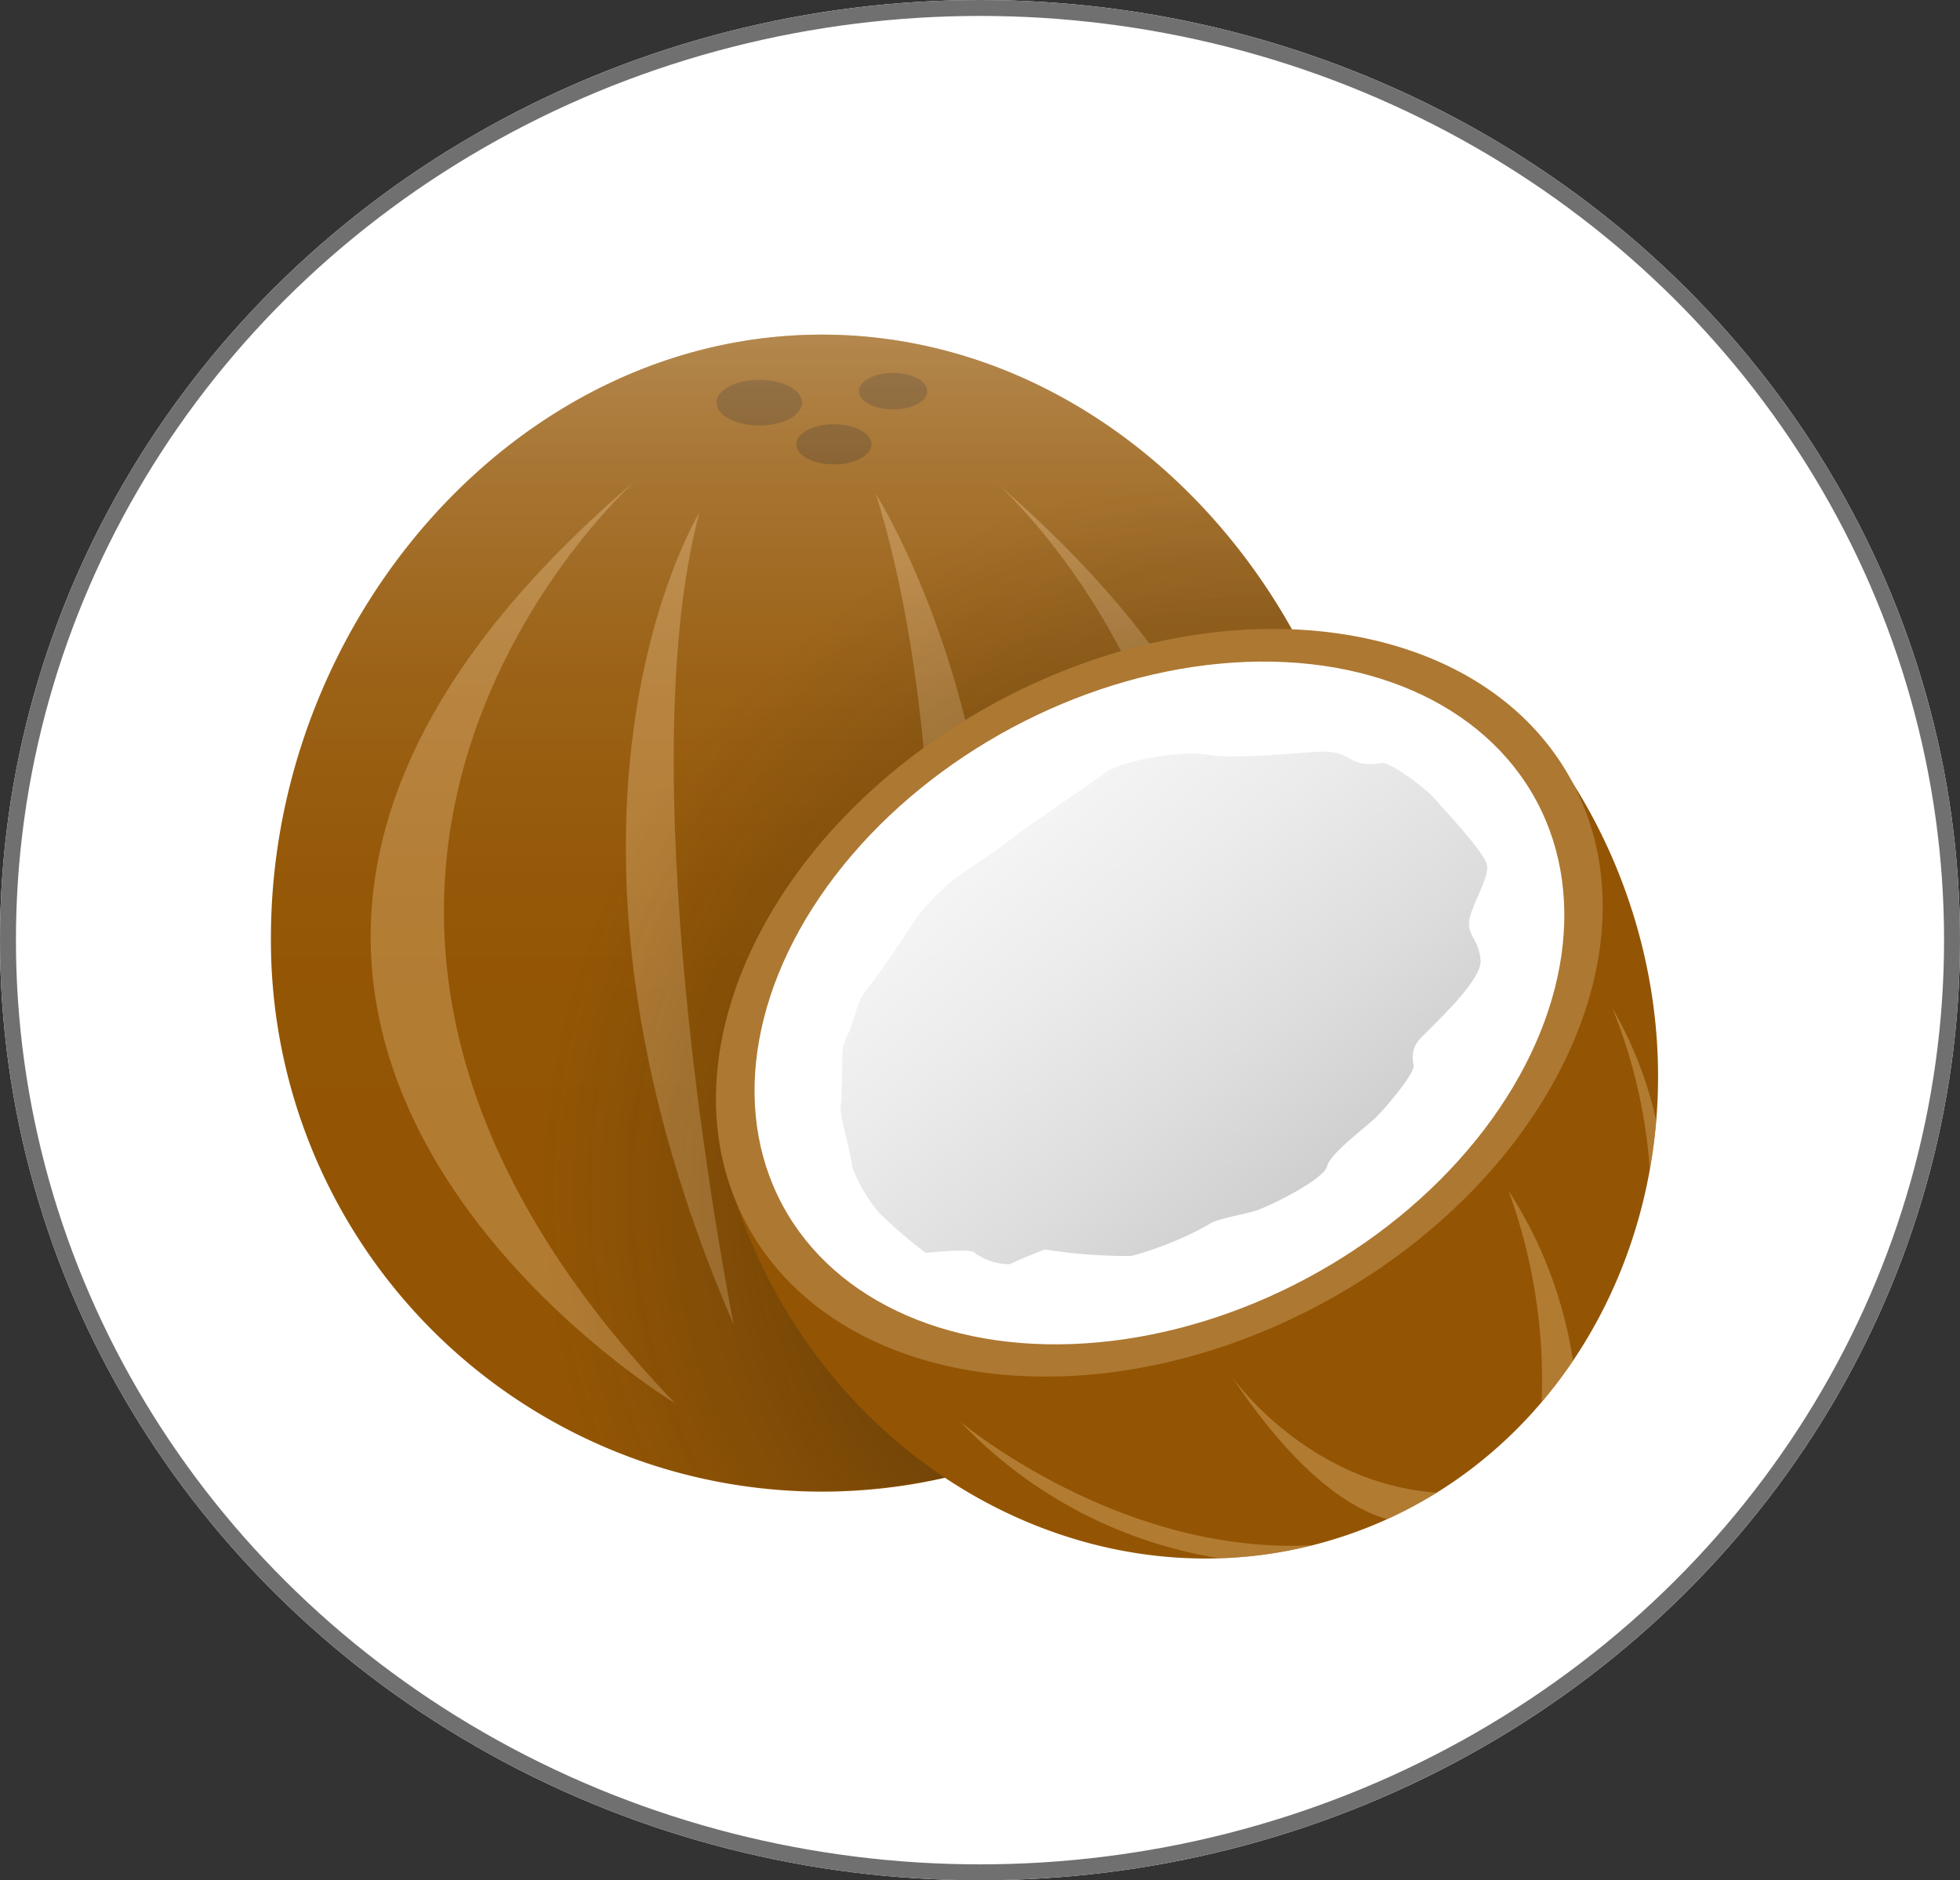 <svg xmlns="http://www.w3.org/2000/svg" xmlns:xlink="http://www.w3.org/1999/xlink" width="123" height="118" viewBox="0 0 123 118">
  <rect x="0" y="0" width="123" height="118" fill="#333333" stroke="none"/>
  <defs>
    <linearGradient id="linear-gradient" x1="0.5" y1="1.014" x2="0.5" y2="-0.084" gradientUnits="objectBoundingBox">
      <stop offset="0.285" stop-color="#fff" stop-opacity="0"/>
      <stop offset="0.404" stop-color="#fff" stop-opacity="0.012"/>
      <stop offset="0.497" stop-color="#fff" stop-opacity="0.051"/>
      <stop offset="0.583" stop-color="#fff" stop-opacity="0.118"/>
      <stop offset="0.662" stop-color="#fff" stop-opacity="0.208"/>
      <stop offset="0.739" stop-color="#fff" stop-opacity="0.329"/>
      <stop offset="0.813" stop-color="#fff" stop-opacity="0.475"/>
      <stop offset="0.884" stop-color="#fff" stop-opacity="0.647"/>
      <stop offset="0.952" stop-color="#fff" stop-opacity="0.843"/>
      <stop offset="1" stop-color="#fff"/>
    </linearGradient>
    <radialGradient id="radial-gradient" cx="0.872" cy="0.738" r="0.615" gradientTransform="translate(-0.025) scale(1.049 1)" gradientUnits="objectBoundingBox">
      <stop offset="0"/>
      <stop offset="1" stop-color="#242422" stop-opacity="0"/>
    </radialGradient>
    <linearGradient id="linear-gradient-2" x1="0.95" y1="0.956" x2="-0.155" y2="-0.142" gradientUnits="objectBoundingBox">
      <stop offset="0.086" stop-color="#787878"/>
      <stop offset="0.096" stop-color="#7a7a7a"/>
      <stop offset="0.31" stop-color="#a9a9a9"/>
      <stop offset="0.514" stop-color="#cecece"/>
      <stop offset="0.702" stop-color="#e9e9e9"/>
      <stop offset="0.87" stop-color="#f9f9f9"/>
      <stop offset="1" stop-color="#fff"/>
    </linearGradient>
  </defs>
  <g id="Grupo_1114" data-name="Grupo 1114" transform="translate(-32 -160)">
    <g id="Grupo_1052" data-name="Grupo 1052">
      <g id="Elipse_33" data-name="Elipse 33" transform="translate(32 160)" fill="#fff" stroke="#707070" stroke-width="1">
        <ellipse cx="61.5" cy="59" rx="61.5" ry="59" stroke="none"/>
        <ellipse cx="61.5" cy="59" rx="61" ry="58.5" fill="none"/>
      </g>
      <g id="Grupo_682" data-name="Grupo 682" transform="translate(-1062.239 134.699)">
        <g id="Grupo_679" data-name="Grupo 679" transform="translate(1111.239 46.301)">
          <g id="Grupo_678" data-name="Grupo 678">
            <path id="Trazado_1680" data-name="Trazado 1680" d="M1180.4,84.146a34.58,34.58,0,1,1-69.159,0c0-19.958,15.482-37.845,34.58-37.845S1180.4,64.188,1180.4,84.146Z" transform="translate(-1111.239 -46.301)" fill="#935503"/>
            <path id="Trazado_1681" data-name="Trazado 1681" d="M1135.966,58.142s-28.637,25.453,2.463,57.9C1138.429,116.042,1097.167,91.148,1135.966,58.142Z" transform="translate(-1113.078 -48.989)" fill="#c79452" opacity="0.6"/>
            <path id="Trazado_1682" data-name="Trazado 1682" d="M1169.607,58.493s28.638,25.96-2.463,59.051C1167.144,117.544,1208.407,92.155,1169.607,58.493Z" transform="translate(-1123.932 -49.069)" fill="#c79452" opacity="0.6"/>
            <path id="Trazado_1683" data-name="Trazado 1683" d="M1160.371,59.26s15.4,24.19,1.847,54.715C1162.218,113.975,1167.145,81.146,1160.371,59.26Z" transform="translate(-1122.394 -49.243)" fill="#c79452" opacity="0.6"/>
            <path id="Trazado_1684" data-name="Trazado 1684" d="M1144.673,60.75s-11.7,19.007,2.156,50.972C1146.829,111.722,1140.054,78.029,1144.673,60.75Z" transform="translate(-1117.782 -49.582)" fill="#c79452" opacity="0.6"/>
            <ellipse id="Elipse_68" data-name="Elipse 68" cx="2.683" cy="1.435" rx="2.683" ry="1.435" transform="translate(27.964 2.832)" fill="#6e3f03"/>
            <path id="Trazado_1685" data-name="Trazado 1685" d="M1163.273,50.554c0,.633-.96,1.146-2.144,1.146s-2.144-.513-2.144-1.146.96-1.147,2.144-1.147S1163.273,49.92,1163.273,50.554Z" transform="translate(-1122.08 -47.006)" fill="#6e3f03"/>
            <ellipse id="Elipse_69" data-name="Elipse 69" cx="2.36" cy="1.262" rx="2.36" ry="1.262" transform="translate(32.97 5.624)" fill="#6e3f03"/>
          </g>
          <path id="Trazado_1686" data-name="Trazado 1686" d="M1145.819,46.3c-19.1,0-34.58,17.887-34.58,37.845a34.58,34.58,0,1,0,69.159,0C1180.4,64.188,1164.917,46.3,1145.819,46.3Z" transform="translate(-1111.239 -46.301)" opacity="0.4" fill="url(#linear-gradient)"/>
        </g>
        <path id="Trazado_1687" data-name="Trazado 1687" d="M1180.4,84.146a39.826,39.826,0,0,0-7.9-23.682,36.571,36.571,0,0,0-11.692-10.271,32.423,32.423,0,0,0-4.709-2.111,31.3,31.3,0,0,0-3.314-.975q-.844-.2-1.7-.349a30.4,30.4,0,0,0-3.487-.407q-.883-.052-1.779-.052t-1.779.052a30.41,30.41,0,0,0-3.487.407q-.859.151-1.7.349a31.286,31.286,0,0,0-3.314.975,32.36,32.36,0,0,0-3.178,1.325c-12.411,5.966-21.119,19.77-21.119,34.739a34.291,34.291,0,0,0,13.592,27.819c.234.175.471.347.71.517a34.027,34.027,0,0,0,6.818,3.761q1.551.637,3.178,1.125t3.314.82q.844.166,1.7.292,1.718.252,3.487.338.883.043,1.779.043t1.779-.043q1.768-.085,3.487-.338.858-.126,1.7-.292,1.688-.332,3.314-.82a34.43,34.43,0,0,0,4.709-1.8,33.8,33.8,0,0,0,11.692-9.017q1.056-1.273,1.99-2.654a35.013,35.013,0,0,0,5.905-19.755Z" opacity="0.6" fill="url(#radial-gradient)"/>
        <g id="Grupo_681" data-name="Grupo 681" transform="translate(1134.086 58.291)">
          <path id="Trazado_1688" data-name="Trazado 1688" d="M1204.919,88.884c5.653,16.752-2.306,34.565-17.776,39.785s-32.595-4.128-38.247-20.881,43.9-38.693,51.629-27.632A34.469,34.469,0,0,1,1204.919,88.884Z" transform="translate(-1142.533 -65.299)" fill="#935503"/>
          <g id="Grupo_680" data-name="Grupo 680" transform="translate(20.413 30.28)" opacity="0.6">
            <path id="Trazado_1689" data-name="Trazado 1689" d="M1189.252,130.9c4.15,6.235,7.558,8.319,9.749,8.946a27.449,27.449,0,0,0,3.111-1.662C1193.937,137.594,1189.252,130.9,1189.252,130.9Z" transform="translate(-1172.211 -107.779)" fill="#c79452"/>
            <path id="Trazado_1690" data-name="Trazado 1690" d="M1189.322,142.31c-12.144.649-22.116-7.76-22.116-7.76a28.631,28.631,0,0,0,16.273,8.58A27.42,27.42,0,0,0,1189.322,142.31Z" transform="translate(-1167.206 -108.608)" fill="#c79452"/>
            <path id="Trazado_1691" data-name="Trazado 1691" d="M1213.8,129.073a29.228,29.228,0,0,0,1.964-2.589,27.029,27.029,0,0,0-4.046-10.678A34.852,34.852,0,0,1,1213.8,129.073Z" transform="translate(-1177.311 -104.353)" fill="#c79452"/>
            <path id="Trazado_1692" data-name="Trazado 1692" d="M1220.152,100.988a33.047,33.047,0,0,1,2.348,10.124q.272-1.519.4-3.077A24.674,24.674,0,0,0,1220.152,100.988Z" transform="translate(-1179.227 -100.988)" fill="#c79452"/>
          </g>
          <path id="Trazado_1693" data-name="Trazado 1693" d="M1201.1,79.781c5.6,10.446-1.468,25.126-15.774,32.79s-30.441,5.407-36.036-5.039,1.468-25.126,15.775-32.79c13.321-7.134,28.226-5.67,34.733,3A15.856,15.856,0,0,1,1201.1,79.781Z" transform="translate(-1142.289 -63.717)" fill="#ad7832"/>
          <ellipse id="Elipse_70" data-name="Elipse 70" cx="26.833" cy="19.591" rx="26.833" ry="19.591" transform="matrix(0.882, -0.472, 0.472, 0.882, 0, 25.338)" fill="#fff"/>
          <path id="Trazado_1694" data-name="Trazado 1694" d="M1157.592,99.413s0,2.459-.1,2.97.717,3.279.717,3.791a9.468,9.468,0,0,0,1.741,2.97,30.709,30.709,0,0,0,2.868,2.459c.308,0,2.869-.307,3.074,0a3.685,3.685,0,0,0,2.254.717c.307-.2,2.151-.922,2.151-.922a33.44,33.44,0,0,0,5.43.41,21.388,21.388,0,0,0,4.815-1.947c.513-.41,2.152-.614,3.074-.922s4.2-1.946,4.405-2.766,2.459-2.46,3.074-3.074,2.459-2.766,2.356-3.278a1.722,1.722,0,0,1,.308-1.537c.41-.512,4-3.689,3.893-5.02s-.819-1.537-.717-2.459,1.229-2.664,1.127-3.484-2.869-3.688-3.279-4.2-2.766-2.356-3.381-2.254a2.736,2.736,0,0,1-1.844-.2,3.039,3.039,0,0,0-1.844-.512c-.82,0-5.43.512-7.172.2s-5.532.41-6.454,1.127-4.815,3.279-5.942,4.2-3.381,2.254-4.1,2.971a12.77,12.77,0,0,0-2.152,2.458c-.615,1.025-2.356,3.484-2.869,4.1s-.819,2.357-1.127,2.766A3.2,3.2,0,0,0,1157.592,99.413Z" transform="translate(-1144.585 -65.977)" opacity="0.4" fill="url(#linear-gradient-2)"/>
        </g>
      </g>
    </g>
  </g>
</svg>
